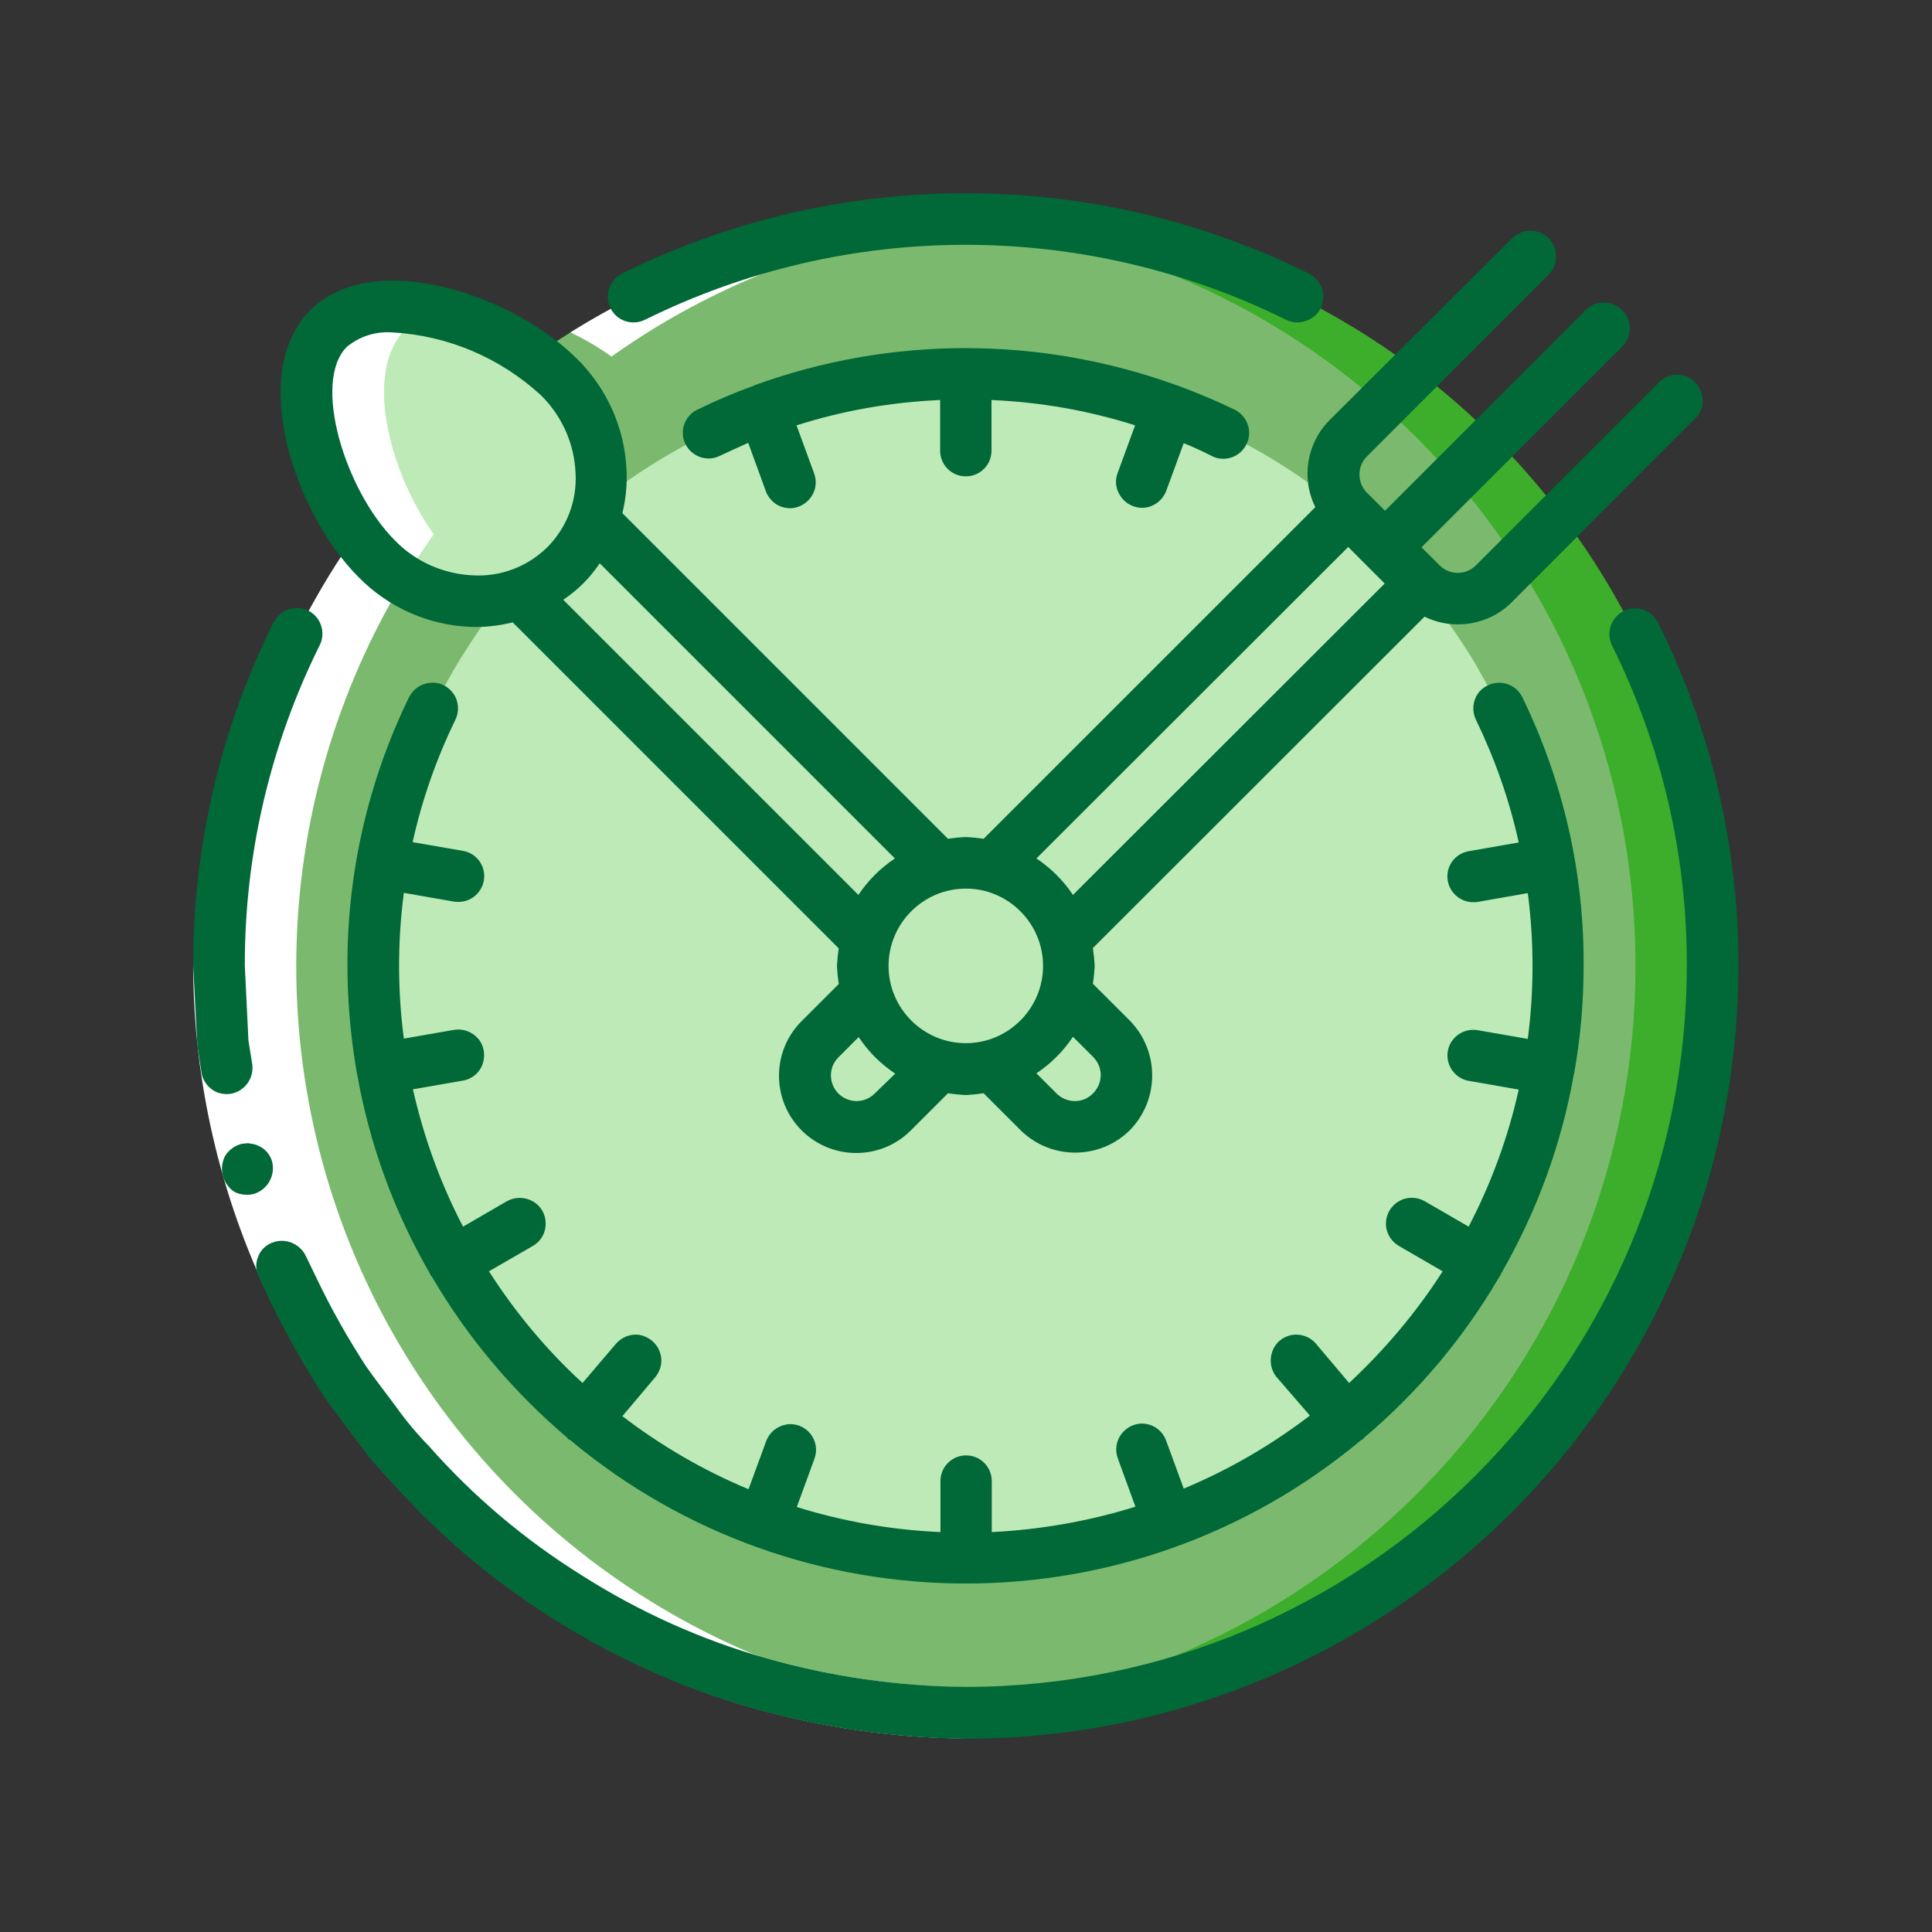 <svg width="36" height="36" viewBox="0 0 36 36" fill="none" xmlns="http://www.w3.org/2000/svg">
<rect x="0" y="0" width="36" height="36" fill="#333333" stroke="none"/>
<path d="M31.915 17.998C31.915 25.685 25.684 31.916 17.997 31.916C17.755 31.916 17.518 31.911 17.282 31.899H17.271C9.882 31.506 4.089 25.399 4.089 17.998C4.089 10.597 9.882 4.49 17.277 4.102H17.288C17.524 4.085 17.76 4.085 18.002 4.085C25.684 4.085 31.915 10.31 31.915 17.998Z" fill="#3DAE2B"/>
<path d="M30.475 17.998C30.475 25.404 24.677 31.512 17.282 31.894H17.271C9.882 31.506 4.089 25.399 4.089 17.998C4.089 10.597 9.882 4.49 17.277 4.102H17.288C24.677 4.484 30.475 10.597 30.475 17.998Z" fill="#7BBA6E"/>
<path d="M29.036 17.998C29.036 18.178 29.03 18.352 29.019 18.527C29.019 18.555 29.019 18.583 29.013 18.611C29.008 18.706 29.002 18.802 28.996 18.898C28.98 19.078 28.957 19.263 28.934 19.438C28.918 19.561 28.906 19.685 28.884 19.809C28.873 19.893 28.861 19.977 28.839 20.056C28.822 20.169 28.794 20.276 28.771 20.382C28.749 20.517 28.715 20.652 28.676 20.787C28.642 20.933 28.597 21.074 28.558 21.22C28.496 21.434 28.428 21.637 28.344 21.845C28.293 21.991 28.232 22.131 28.175 22.272C28.17 22.289 28.164 22.3 28.158 22.317C28.113 22.418 28.074 22.519 28.023 22.615C27.967 22.744 27.905 22.874 27.843 22.997C27.782 23.121 27.72 23.245 27.652 23.357C27.602 23.447 27.551 23.537 27.5 23.627C27.444 23.723 27.388 23.818 27.32 23.914C27.32 23.925 27.315 23.942 27.304 23.948C27.242 24.043 27.18 24.139 27.112 24.235C26.91 24.533 26.696 24.825 26.46 25.101C26.37 25.213 26.274 25.314 26.179 25.421C26.061 25.55 25.937 25.68 25.813 25.804C25.645 25.972 25.47 26.135 25.29 26.287C25.206 26.366 25.122 26.439 25.037 26.506C24.936 26.591 24.829 26.681 24.728 26.754C24.649 26.81 24.576 26.866 24.492 26.928C24.087 27.226 23.665 27.496 23.221 27.727C23.086 27.8 22.951 27.873 22.81 27.941C22.794 27.946 22.782 27.957 22.765 27.957C22.647 28.014 22.518 28.076 22.394 28.12C21.933 28.329 21.455 28.497 20.971 28.627C20.865 28.66 20.758 28.689 20.645 28.711C20.027 28.869 19.391 28.964 18.756 29.003L18.491 29.02C18.334 29.032 18.177 29.037 18.013 29.037C17.727 29.037 17.44 29.026 17.164 29.003C17.057 28.998 16.951 28.987 16.849 28.975C16.737 28.964 16.636 28.953 16.523 28.936C16.377 28.919 16.236 28.891 16.084 28.869C16.068 28.869 16.051 28.863 16.034 28.857C15.888 28.835 15.73 28.801 15.584 28.767C15.488 28.75 15.398 28.722 15.303 28.7C15.207 28.677 15.123 28.655 15.033 28.627C14.746 28.542 14.459 28.452 14.178 28.351C14.049 28.3 13.914 28.25 13.79 28.199C12.896 27.828 12.058 27.345 11.293 26.754C11.04 26.563 10.793 26.355 10.556 26.135C9.842 25.489 9.218 24.746 8.701 23.931C8.526 23.655 8.363 23.38 8.223 23.099C7.773 22.244 7.441 21.333 7.233 20.388C7.165 20.079 7.109 19.764 7.07 19.443C7.008 18.965 6.974 18.487 6.974 18.004C6.974 17.52 7.008 17.042 7.075 16.564C7.109 16.243 7.165 15.928 7.238 15.619C7.441 14.674 7.773 13.763 8.223 12.909C8.369 12.622 8.532 12.341 8.706 12.076C9.921 10.164 11.698 8.68 13.79 7.808C14.082 7.684 14.386 7.572 14.69 7.482C15.612 7.189 16.568 7.021 17.53 6.981C17.687 6.97 17.845 6.964 18.008 6.964C18.171 6.964 18.328 6.97 18.486 6.981C19.453 7.021 20.409 7.184 21.326 7.482C21.629 7.572 21.933 7.679 22.226 7.802C23.901 8.5 25.38 9.602 26.533 11.008C26.663 11.171 26.792 11.334 26.916 11.503C26.933 11.525 26.949 11.548 26.966 11.57C27.079 11.733 27.197 11.902 27.309 12.076C27.399 12.217 27.484 12.352 27.557 12.487C27.635 12.627 27.714 12.762 27.793 12.909C27.843 13.015 27.905 13.122 27.95 13.229C27.995 13.313 28.035 13.409 28.074 13.493C28.288 13.971 28.468 14.461 28.614 14.961C28.642 15.062 28.67 15.164 28.693 15.265C28.918 16.153 29.036 17.076 29.036 17.998Z" fill="#BEEAB7"/>
<path d="M17.502 19.848L16.636 20.714C16.394 20.956 16.039 21.051 15.708 20.962C15.376 20.872 15.117 20.613 15.027 20.281C14.937 19.949 15.033 19.595 15.275 19.353L16.141 18.487L18.486 16.142L25.116 9.512L26.471 10.867L17.502 19.848Z" fill="#BEEAB7"/>
<path d="M20.713 20.714C20.336 21.085 19.734 21.085 19.358 20.714L9.702 11.058L11.057 9.703L17.502 16.148L19.847 18.493L20.713 19.359C21.084 19.736 21.084 20.337 20.713 20.714Z" fill="#BEEAB7"/>
<path d="M10.41 7.02C11.411 7.96 11.468 9.529 10.528 10.535C9.522 11.469 7.953 11.418 7.014 10.417C6.013 9.41 5.18 7.06 6.114 6.126C7.059 5.187 9.409 6.019 10.41 7.02Z" fill="#BEEAB7"/>
<path d="M19.914 17.998C19.914 19.061 19.054 19.916 17.997 19.916C16.939 19.916 16.079 19.055 16.079 17.998C16.079 16.941 16.939 16.081 17.997 16.081C19.059 16.081 19.914 16.941 19.914 17.998Z" fill="#BEEAB7"/>
<path d="M11.394 6.644C13.543 5.114 16.084 4.237 18.711 4.102H18.722C18.48 4.091 18.238 4.085 17.991 4.085C17.749 4.085 17.513 4.091 17.277 4.102H17.265C14.915 4.22 12.632 4.94 10.63 6.194C10.899 6.323 11.152 6.469 11.394 6.644Z" fill="white"/>
<path d="M17.271 31.894H17.282C17.519 31.911 17.755 31.911 17.997 31.911C18.238 31.911 18.486 31.905 18.728 31.894H18.711C13.644 31.63 9.128 28.632 6.912 24.066C4.702 19.505 5.147 14.095 8.082 9.956C7.272 8.82 6.749 6.936 7.565 6.121C7.717 5.975 7.897 5.868 8.099 5.806C7.317 5.632 6.564 5.677 6.125 6.115C5.31 6.931 5.833 8.815 6.642 9.951C3.707 14.095 3.263 19.505 5.473 24.066C7.688 28.632 12.21 31.63 17.271 31.894Z" fill="white"/>
<path d="M4.562 17.998C4.567 20.011 5.028 22.002 5.9 23.819C6.17 24.387 6.479 24.932 6.822 25.461C7.002 25.719 7.194 25.967 7.385 26.22C7.57 26.473 7.767 26.715 7.986 26.94C8.819 27.884 9.786 28.7 10.854 29.363C11.917 30.038 13.07 30.556 14.279 30.899C15.488 31.242 16.742 31.422 17.997 31.439V32.395C16.647 32.383 15.308 32.187 14.015 31.821C12.716 31.45 11.484 30.893 10.343 30.173C9.196 29.459 8.166 28.587 7.272 27.575C7.036 27.333 6.822 27.075 6.626 26.799C6.423 26.529 6.215 26.265 6.029 25.989C5.664 25.427 5.332 24.836 5.04 24.229C4.101 22.289 3.606 20.157 3.6 17.998H4.562Z" fill="white"/>
<path d="M24.61 5.738C24.666 5.626 24.677 5.491 24.633 5.373C24.593 5.255 24.503 5.154 24.391 5.097C20.359 3.101 15.623 3.101 11.591 5.097C11.395 5.199 11.288 5.418 11.338 5.637C11.389 5.857 11.58 6.008 11.805 6.008C11.878 6.008 11.951 5.992 12.019 5.958C15.781 4.096 20.195 4.096 23.963 5.958C24.076 6.014 24.211 6.025 24.329 5.98C24.458 5.941 24.554 5.857 24.61 5.738Z" fill="#006937"/>
<path d="M4.86 21.372L4.775 21.333C4.742 21.322 4.713 21.316 4.68 21.311C4.652 21.305 4.618 21.299 4.59 21.305C4.556 21.305 4.528 21.311 4.494 21.316C4.37 21.35 4.264 21.429 4.196 21.536C4.072 21.772 4.146 22.064 4.37 22.21C4.427 22.239 4.494 22.256 4.556 22.261C4.618 22.267 4.68 22.261 4.742 22.244C4.989 22.16 5.13 21.907 5.073 21.654C5.045 21.541 4.967 21.434 4.86 21.372Z" fill="#006937"/>
<path d="M5.096 11.598C4.106 13.589 3.594 15.777 3.6 17.998L3.651 18.988L3.679 19.483L3.752 19.972C3.769 20.101 3.836 20.214 3.937 20.292C4.039 20.371 4.168 20.399 4.297 20.382C4.556 20.337 4.73 20.101 4.702 19.842L4.629 19.387L4.607 18.926L4.562 17.998C4.556 15.928 5.034 13.881 5.956 12.025C6.035 11.874 6.024 11.688 5.928 11.542C5.833 11.396 5.67 11.317 5.495 11.328C5.327 11.345 5.175 11.446 5.096 11.598Z" fill="#006937"/>
<path d="M30.256 11.385C30.144 11.441 30.054 11.542 30.014 11.66C29.975 11.778 29.981 11.913 30.037 12.026C30.959 13.882 31.437 15.923 31.431 17.998C31.426 25.416 25.414 31.427 17.997 31.433C16.737 31.422 15.489 31.242 14.279 30.899C13.07 30.556 11.918 30.038 10.855 29.363C9.786 28.7 8.819 27.884 7.987 26.94C7.767 26.715 7.565 26.473 7.385 26.22C7.199 25.967 7.002 25.719 6.822 25.461C6.479 24.932 6.17 24.387 5.9 23.819L5.698 23.402C5.585 23.172 5.315 23.059 5.074 23.155C4.95 23.2 4.854 23.296 4.809 23.419C4.759 23.537 4.764 23.672 4.82 23.791L5.034 24.24C5.327 24.848 5.658 25.433 6.024 26.001C6.215 26.276 6.423 26.541 6.626 26.81C6.822 27.086 7.036 27.345 7.272 27.587C8.167 28.599 9.201 29.47 10.343 30.185C11.485 30.904 12.722 31.461 14.015 31.827C15.314 32.192 16.653 32.383 17.997 32.4C25.943 32.389 32.382 25.95 32.393 18.004C32.399 15.782 31.887 13.595 30.897 11.604C30.841 11.492 30.74 11.402 30.622 11.362C30.498 11.317 30.369 11.329 30.256 11.385Z" fill="#006937"/>
<path d="M28.367 12.993C28.294 12.841 28.142 12.734 27.967 12.723C27.799 12.712 27.63 12.79 27.534 12.931C27.439 13.072 27.427 13.257 27.501 13.409C27.855 14.14 28.125 14.905 28.299 15.698L27.366 15.861C27.118 15.906 26.95 16.125 26.972 16.373C26.994 16.62 27.203 16.811 27.45 16.811C27.478 16.811 27.506 16.811 27.534 16.806L28.468 16.642C28.586 17.542 28.586 18.459 28.468 19.359L27.534 19.196C27.276 19.151 27.023 19.325 26.978 19.584C26.933 19.842 27.107 20.095 27.366 20.14L28.299 20.303C28.102 21.192 27.787 22.047 27.366 22.857L26.55 22.384C26.404 22.3 26.218 22.294 26.067 22.384C25.915 22.469 25.825 22.632 25.825 22.8C25.825 22.975 25.92 23.132 26.067 23.217L26.882 23.689C26.393 24.454 25.802 25.151 25.139 25.77L24.531 25.05C24.424 24.915 24.25 24.847 24.076 24.875C23.901 24.904 23.761 25.022 23.705 25.191C23.648 25.354 23.682 25.539 23.795 25.669L24.408 26.377C23.688 26.928 22.895 27.389 22.057 27.738L21.731 26.849C21.674 26.686 21.534 26.563 21.365 26.535C21.197 26.501 21.022 26.568 20.91 26.703C20.797 26.838 20.769 27.018 20.831 27.181L21.157 28.075C20.291 28.345 19.391 28.503 18.48 28.548V27.597C18.48 27.333 18.267 27.119 18.002 27.119C17.738 27.119 17.524 27.333 17.524 27.597V28.548C16.613 28.508 15.713 28.351 14.847 28.081L15.174 27.187C15.236 27.024 15.207 26.844 15.095 26.709C14.982 26.574 14.808 26.512 14.639 26.546C14.471 26.579 14.33 26.698 14.274 26.861L13.948 27.749C13.11 27.401 12.317 26.939 11.597 26.388L12.204 25.669C12.317 25.539 12.356 25.354 12.294 25.191C12.238 25.027 12.092 24.909 11.923 24.875C11.749 24.847 11.58 24.915 11.468 25.05L10.855 25.77C10.185 25.157 9.601 24.454 9.111 23.689L9.927 23.217C10.079 23.132 10.168 22.975 10.168 22.8C10.168 22.626 10.079 22.469 9.927 22.384C9.775 22.3 9.595 22.3 9.443 22.384L8.628 22.857C8.206 22.047 7.897 21.192 7.694 20.298L8.628 20.135C8.796 20.107 8.937 19.989 8.993 19.826C9.049 19.662 9.021 19.483 8.909 19.353C8.796 19.224 8.628 19.162 8.459 19.19L7.525 19.353C7.407 18.453 7.407 17.537 7.525 16.637L8.459 16.8C8.487 16.806 8.515 16.806 8.543 16.806C8.791 16.806 8.999 16.614 9.021 16.367C9.044 16.119 8.869 15.895 8.628 15.855L7.689 15.692C7.863 14.905 8.133 14.134 8.487 13.409C8.56 13.257 8.549 13.072 8.453 12.931C8.358 12.79 8.195 12.706 8.02 12.723C7.852 12.734 7.7 12.835 7.621 12.993C6.862 14.55 6.468 16.266 6.474 17.998C6.474 18.667 6.536 19.331 6.648 19.989V20C6.648 20.006 6.654 20.006 6.654 20.011C6.884 21.321 7.345 22.581 8.009 23.728C8.015 23.74 8.015 23.745 8.02 23.756C8.026 23.768 8.037 23.779 8.048 23.79C8.712 24.926 9.567 25.938 10.568 26.788C10.579 26.799 10.579 26.81 10.59 26.816C10.602 26.827 10.613 26.827 10.624 26.833C14.892 30.398 21.101 30.398 25.364 26.833C25.375 26.827 25.386 26.821 25.397 26.816C25.409 26.81 25.414 26.793 25.42 26.788C26.427 25.938 27.276 24.926 27.939 23.79C27.951 23.779 27.956 23.768 27.962 23.756C27.967 23.745 27.967 23.74 27.973 23.728C28.637 22.576 29.098 21.316 29.328 20.011C29.328 20.006 29.334 20.006 29.334 20C29.334 19.994 29.334 19.994 29.334 19.989C29.452 19.331 29.508 18.667 29.508 17.998C29.52 16.266 29.126 14.55 28.367 12.993Z" fill="#006937"/>
<path d="M5.782 5.783C4.601 6.964 5.501 9.574 6.682 10.755C7.239 11.323 7.992 11.654 8.785 11.682H8.886C9.111 11.682 9.336 11.649 9.555 11.598L15.629 17.672C15.612 17.779 15.601 17.891 15.595 18.003C15.601 18.116 15.612 18.223 15.629 18.335L14.937 19.027C14.375 19.589 14.375 20.5 14.937 21.063C15.5 21.625 16.411 21.625 16.973 21.063L17.665 20.371C17.772 20.388 17.884 20.399 17.997 20.405C18.109 20.399 18.216 20.388 18.328 20.371L19.02 21.063C19.588 21.619 20.494 21.614 21.056 21.057C21.607 20.489 21.607 19.589 21.056 19.021L20.364 18.33C20.381 18.223 20.392 18.11 20.398 17.998C20.392 17.885 20.381 17.779 20.364 17.666L26.544 11.491C27.09 11.756 27.748 11.649 28.175 11.216L31.566 7.819C31.701 7.701 31.758 7.521 31.713 7.347C31.668 7.172 31.533 7.037 31.364 6.998C31.19 6.953 31.01 7.009 30.892 7.144L27.501 10.535C27.315 10.721 27.011 10.721 26.826 10.535L26.488 10.198L30.222 6.464C30.346 6.346 30.397 6.166 30.352 5.997C30.307 5.828 30.177 5.699 30.009 5.654C29.84 5.609 29.66 5.66 29.542 5.783L25.808 9.517L25.47 9.18C25.285 8.994 25.285 8.691 25.47 8.505L28.861 5.114C29.041 4.928 29.041 4.625 28.856 4.439C28.67 4.254 28.372 4.254 28.181 4.434L24.784 7.819C24.351 8.246 24.239 8.904 24.509 9.45L18.328 15.63C18.221 15.613 18.109 15.602 17.997 15.597C17.884 15.602 17.777 15.613 17.665 15.63L11.597 9.562C11.659 9.309 11.687 9.045 11.676 8.786C11.648 7.993 11.316 7.24 10.748 6.683C9.572 5.502 6.957 4.602 5.782 5.783ZM8.819 10.721C8.268 10.698 7.745 10.468 7.362 10.074C6.429 9.141 5.81 7.116 6.462 6.464C6.699 6.267 7.002 6.171 7.312 6.194C8.341 6.25 9.319 6.666 10.079 7.364C10.472 7.752 10.703 8.269 10.725 8.82C10.753 9.332 10.562 9.832 10.197 10.198C9.831 10.558 9.331 10.749 8.819 10.721ZM16.298 20.377C16.208 20.467 16.084 20.517 15.961 20.517C15.837 20.517 15.713 20.467 15.623 20.377C15.533 20.287 15.483 20.163 15.483 20.039C15.483 19.91 15.533 19.792 15.623 19.702L16 19.325C16.18 19.595 16.411 19.826 16.681 20.006L16.298 20.377ZM20.37 19.696C20.494 19.82 20.538 19.994 20.494 20.157C20.448 20.32 20.319 20.455 20.156 20.5C19.993 20.545 19.813 20.5 19.689 20.377L19.312 20C19.582 19.82 19.813 19.589 19.993 19.319L20.37 19.696ZM25.122 10.192L25.802 10.873L19.993 16.676C19.813 16.406 19.582 16.176 19.312 15.996L25.122 10.192ZM19.436 17.998C19.436 18.791 18.79 19.438 17.997 19.438C17.204 19.438 16.557 18.791 16.557 17.998C16.557 17.205 17.204 16.558 17.997 16.558C18.79 16.558 19.436 17.205 19.436 17.998ZM16.675 15.996C16.405 16.176 16.174 16.406 15.995 16.676L10.495 11.176C10.765 10.996 10.995 10.766 11.175 10.496L16.675 15.996Z" fill="#006937"/>
<path d="M21.118 9.433C21.236 9.478 21.371 9.472 21.483 9.416C21.601 9.36 21.686 9.264 21.731 9.146L22.057 8.258C22.237 8.331 22.411 8.41 22.585 8.5C22.822 8.618 23.114 8.516 23.227 8.275C23.345 8.038 23.243 7.752 23.007 7.634C22.659 7.465 22.304 7.319 21.944 7.184C21.939 7.184 21.939 7.178 21.933 7.178C21.927 7.178 21.927 7.178 21.922 7.178C19.38 6.256 16.596 6.256 14.06 7.178L14.054 7.184C13.694 7.313 13.34 7.465 12.992 7.634C12.755 7.752 12.654 8.038 12.772 8.275C12.89 8.511 13.177 8.612 13.413 8.494C13.588 8.41 13.768 8.331 13.942 8.252L14.268 9.146C14.324 9.309 14.465 9.433 14.634 9.461C14.802 9.495 14.977 9.428 15.089 9.293C15.202 9.158 15.23 8.978 15.168 8.815L14.842 7.926C15.708 7.65 16.608 7.493 17.518 7.454V8.398C17.518 8.663 17.732 8.876 17.997 8.876C18.261 8.876 18.475 8.663 18.475 8.398V7.454C19.386 7.493 20.285 7.65 21.151 7.926L20.825 8.815C20.78 8.933 20.786 9.068 20.842 9.18C20.898 9.298 20.994 9.388 21.118 9.433Z" fill="#006937"/>
</svg>
